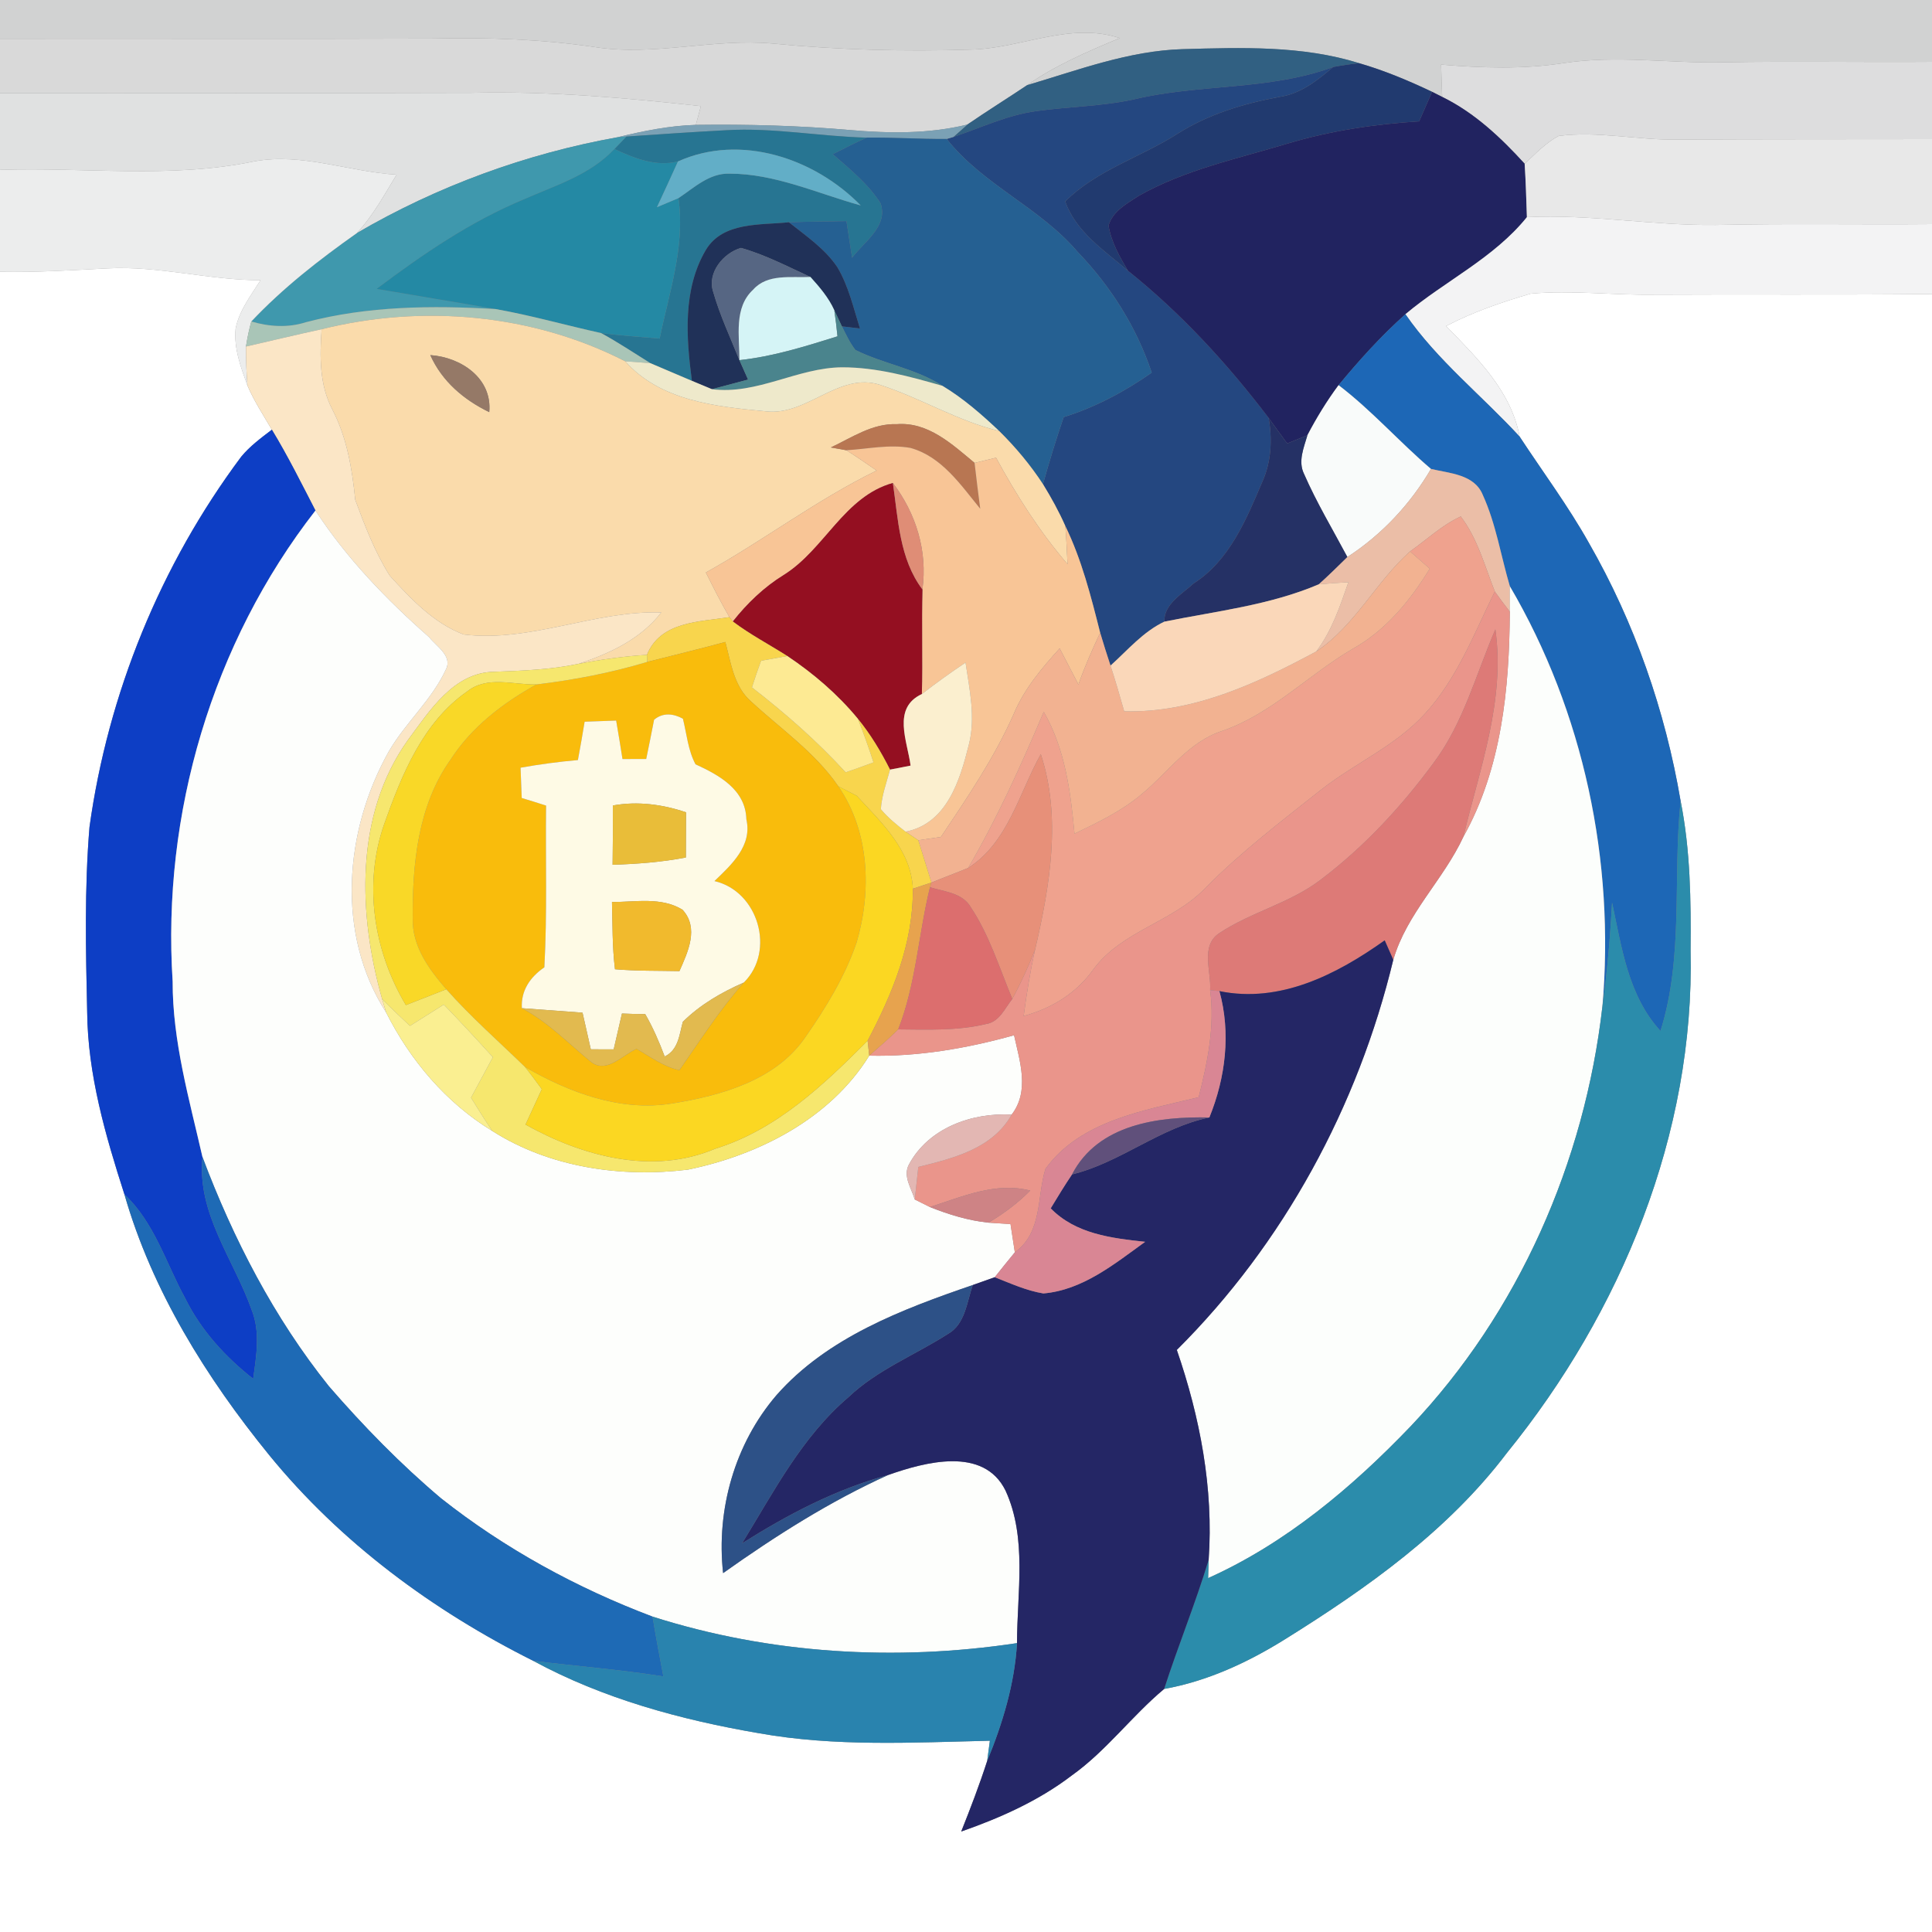 <?xml version="1.0" encoding="UTF-8" ?>
<!DOCTYPE svg PUBLIC "-//W3C//DTD SVG 1.1//EN" "http://www.w3.org/Graphics/SVG/1.1/DTD/svg11.dtd">
<svg width="250pt" height="250pt" viewBox="0 0 250 250" version="1.1" xmlns="http://www.w3.org/2000/svg">
<rect x="0" y="0" width="250" height="250" fill="#808080" stroke="none"/>
<g id="#d1d2d2ff">
<path fill="#d1d2d2" opacity="1.00" d=" M 0.00 0.00 L 250.00 0.00 L 250.00 8.00 C 241.00 8.07 232.00 7.90 223.00 8.06 C 216.12 8.22 209.22 7.11 202.37 8.16 C 197.10 8.98 191.77 8.80 186.48 8.36 C 186.51 9.75 186.56 11.14 186.62 12.54 C 186.29 12.37 185.64 12.04 185.31 11.88 C 182.26 10.43 179.13 9.12 175.89 8.18 C 168.50 5.87 160.65 6.15 153.01 6.36 C 146.06 6.57 139.50 9.07 132.91 11.02 C 136.60 8.43 140.76 6.66 144.90 4.93 C 138.35 2.77 132.03 6.34 125.48 6.42 C 117.00 6.68 108.49 6.46 100.04 5.64 C 92.33 4.92 84.67 7.31 76.97 6.09 C 70.03 5.06 63.01 4.83 56.00 4.99 C 37.33 5.06 18.67 4.99 0.00 5.02 L 0.00 0.00 Z" />
</g>
<g id="#d9d9d9ff">
<path fill="#d9d9d9" opacity="1.00" d=" M 125.48 6.42 C 132.03 6.34 138.35 2.77 144.90 4.93 C 140.76 6.66 136.60 8.43 132.91 11.02 C 130.34 12.74 127.72 14.37 125.17 16.12 C 120.22 17.33 115.08 17.27 110.04 16.83 C 103.39 16.25 96.71 16.07 90.04 16.16 C 90.21 15.56 90.54 14.34 90.70 13.73 C 80.84 12.65 70.93 11.77 61.00 12.01 C 40.67 12.08 20.33 12.02 0.00 12.04 L 0.00 5.02 C 18.67 4.99 37.33 5.06 56.00 4.99 C 63.01 4.83 70.03 5.06 76.97 6.09 C 84.67 7.31 92.33 4.92 100.04 5.64 C 108.49 6.46 117.00 6.68 125.48 6.42 Z" />
</g>
<g id="#316082ff">
<path fill="#316082" opacity="1.00" d=" M 132.91 11.02 C 139.50 9.07 146.06 6.57 153.01 6.36 C 160.65 6.15 168.50 5.87 175.89 8.18 C 174.76 8.29 173.63 8.46 172.51 8.67 C 164.18 11.74 155.20 10.82 146.68 12.87 C 142.50 13.78 138.21 13.79 134.00 14.39 C 130.29 14.91 126.89 16.55 123.37 17.72 C 123.82 17.32 124.72 16.52 125.17 16.12 C 127.72 14.37 130.34 12.74 132.91 11.02 Z" />
</g>
<g id="#dddddeff">
<path fill="#ddddde" opacity="1.00" d=" M 202.37 8.16 C 209.22 7.11 216.12 8.22 223.00 8.06 C 232.00 7.90 241.00 8.07 250.00 8.00 L 250.00 18.00 C 239.00 18.02 228.00 18.00 217.00 18.06 C 211.89 18.14 206.78 16.93 201.69 17.59 C 200.00 18.48 198.68 19.92 197.29 21.19 C 194.19 17.79 190.79 14.58 186.62 12.54 C 186.56 11.14 186.51 9.75 186.48 8.36 C 191.77 8.80 197.10 8.98 202.37 8.16 Z" />
</g>
<g id="#244780ff">
<path fill="#244780" opacity="1.00" d=" M 146.68 12.87 C 155.20 10.82 164.18 11.74 172.51 8.67 C 170.45 10.42 168.25 12.18 165.48 12.55 C 160.87 13.42 156.33 14.79 152.35 17.32 C 147.58 20.36 141.90 22.01 137.83 26.07 C 139.25 30.03 142.90 32.42 145.96 35.04 C 152.84 40.54 158.84 47.08 164.16 54.08 C 164.65 56.85 164.51 59.76 163.34 62.35 C 161.27 67.22 159.10 72.52 154.45 75.50 C 152.99 76.84 150.57 78.20 150.67 80.44 C 147.92 81.74 145.92 84.13 143.70 86.13 C 143.24 84.72 142.78 83.30 142.36 81.87 C 141.17 77.17 139.98 72.44 137.85 68.06 C 137.02 66.18 136.03 64.39 134.96 62.65 C 135.77 59.73 136.66 56.84 137.64 53.97 C 141.73 52.70 145.53 50.67 149.03 48.22 C 147.07 42.33 143.71 37.03 139.42 32.57 C 134.53 26.83 127.19 23.92 122.50 17.98 L 123.37 17.72 C 126.89 16.55 130.29 14.91 134.00 14.39 C 138.21 13.79 142.50 13.78 146.68 12.87 Z" />
</g>
<g id="#213a6fff">
<path fill="#213a6f" opacity="1.00" d=" M 172.51 8.67 C 173.63 8.46 174.76 8.29 175.89 8.18 C 179.13 9.12 182.26 10.43 185.31 11.88 C 184.76 13.16 184.20 14.43 183.64 15.70 C 177.88 16.06 172.14 16.92 166.60 18.58 C 160.10 20.54 153.31 21.97 147.35 25.34 C 145.83 26.33 143.98 27.33 143.44 29.19 C 143.79 31.31 144.87 33.21 145.96 35.04 C 142.90 32.42 139.25 30.03 137.83 26.07 C 141.90 22.01 147.58 20.36 152.35 17.32 C 156.33 14.79 160.87 13.42 165.48 12.55 C 168.25 12.18 170.45 10.42 172.51 8.67 Z" />
</g>
<g id="#e0e1e1ff">
<path fill="#e0e1e1" opacity="1.00" d=" M 0.00 12.04 C 20.33 12.02 40.67 12.08 61.00 12.01 C 70.93 11.77 80.84 12.65 90.70 13.73 C 90.54 14.34 90.21 15.56 90.04 16.16 C 86.61 16.26 83.23 16.95 79.91 17.76 C 68.08 19.88 56.55 24.10 46.18 30.16 C 48.27 27.92 49.74 25.20 51.32 22.60 C 45.17 22.23 39.10 19.74 32.90 20.88 C 22.08 23.14 10.96 21.61 0.00 21.98 L 0.00 12.04 Z" />
</g>
<g id="#212360ff">
<path fill="#212360" opacity="1.00" d=" M 185.31 11.88 C 185.64 12.04 186.29 12.37 186.62 12.54 C 190.79 14.58 194.19 17.79 197.29 21.19 C 197.44 23.49 197.50 25.80 197.58 28.10 C 193.30 33.41 187.00 36.34 181.86 40.66 C 178.72 43.46 175.89 46.60 173.21 49.84 C 171.69 51.89 170.36 54.07 169.18 56.32 C 168.30 56.68 167.43 57.04 166.56 57.39 C 165.75 56.29 164.95 55.18 164.16 54.08 C 158.84 47.08 152.84 40.54 145.96 35.04 C 144.87 33.21 143.79 31.31 143.44 29.19 C 143.98 27.33 145.83 26.33 147.35 25.34 C 153.31 21.97 160.10 20.54 166.60 18.58 C 172.14 16.92 177.88 16.06 183.64 15.70 C 184.20 14.43 184.76 13.16 185.31 11.88 Z" />
</g>
<g id="#7ba1b5ff">
<path fill="#7ba1b5" opacity="1.00" d=" M 79.91 17.76 C 83.23 16.95 86.61 16.26 90.04 16.16 C 96.71 16.07 103.39 16.25 110.04 16.83 C 115.08 17.27 120.22 17.33 125.17 16.12 C 124.72 16.52 123.82 17.32 123.37 17.72 L 122.50 17.98 C 119.04 18.01 115.60 17.76 112.15 17.81 C 106.08 17.66 100.06 16.49 93.98 16.85 C 89.67 17.08 85.36 17.37 81.05 17.67 L 79.91 17.76 Z" />
</g>
<g id="#277592ff">
<path fill="#277592" opacity="1.00" d=" M 81.05 17.67 C 85.36 17.37 89.67 17.08 93.98 16.85 C 100.06 16.49 106.08 17.66 112.15 17.81 C 110.66 18.48 109.21 19.22 107.76 19.95 C 109.98 21.90 112.35 23.79 113.95 26.32 C 114.95 29.29 111.82 31.28 110.26 33.35 C 110.01 31.77 109.77 30.19 109.53 28.61 C 107.04 28.66 104.56 28.68 102.08 28.76 C 98.41 29.15 93.56 28.67 91.35 32.32 C 88.33 37.41 88.79 43.64 89.53 49.28 C 87.73 48.52 85.94 47.76 84.15 46.99 C 82.04 45.68 79.97 44.29 77.78 43.10 C 80.30 43.41 82.83 43.60 85.36 43.81 C 86.59 37.82 88.69 31.84 87.79 25.64 C 89.81 24.30 91.77 22.40 94.37 22.47 C 100.28 22.46 105.76 25.03 111.37 26.58 C 105.41 20.47 95.81 17.25 87.73 20.89 C 84.86 21.62 82.06 20.47 79.50 19.28 C 79.89 18.88 80.66 18.07 81.05 17.67 Z" />
</g>
<g id="#e8e8e8ff">
<path fill="#e8e8e8" opacity="1.00" d=" M 201.69 17.59 C 206.78 16.93 211.89 18.14 217.00 18.06 C 228.00 18.00 239.00 18.02 250.00 18.00 L 250.00 29.00 C 240.67 29.08 231.33 28.90 222.00 29.11 C 213.84 29.20 205.74 27.69 197.58 28.10 C 197.50 25.80 197.44 23.49 197.29 21.19 C 198.68 19.92 200.00 18.48 201.69 17.59 Z" />
</g>
<g id="#3f98adff">
<path fill="#3f98ad" opacity="1.00" d=" M 46.18 30.16 C 56.55 24.10 68.08 19.88 79.91 17.76 L 81.05 17.67 C 80.66 18.07 79.89 18.88 79.50 19.28 C 76.36 22.66 71.81 24.01 67.71 25.83 C 60.84 28.69 54.66 32.93 48.74 37.38 C 53.86 38.26 58.99 39.09 64.11 39.99 C 55.92 39.51 47.58 39.59 39.60 41.69 C 37.27 42.44 34.84 42.28 32.52 41.60 C 36.60 37.27 41.32 33.59 46.18 30.16 Z" />
</g>
<g id="#256092ff">
<path fill="#256092" opacity="1.00" d=" M 112.15 17.81 C 115.60 17.76 119.04 18.01 122.50 17.98 C 127.19 23.92 134.53 26.83 139.42 32.57 C 143.71 37.03 147.07 42.33 149.03 48.22 C 145.53 50.67 141.73 52.70 137.64 53.97 C 136.66 56.84 135.77 59.73 134.96 62.65 C 133.33 60.16 131.42 57.87 129.30 55.78 C 127.03 53.63 124.65 51.55 121.96 49.93 C 118.51 47.69 114.33 47.10 110.69 45.29 C 109.96 44.36 109.47 43.27 108.94 42.23 C 109.53 42.30 110.70 42.44 111.28 42.51 C 110.43 39.83 109.81 37.02 108.35 34.57 C 106.74 32.17 104.30 30.53 102.08 28.76 C 104.56 28.68 107.04 28.66 109.53 28.61 C 109.77 30.19 110.01 31.77 110.26 33.35 C 111.82 31.28 114.95 29.29 113.95 26.32 C 112.35 23.79 109.98 21.90 107.76 19.95 C 109.21 19.22 110.66 18.48 112.15 17.81 Z" />
</g>
<g id="#2489a4ff">
<path fill="#2489a4" opacity="1.00" d=" M 67.71 25.83 C 71.81 24.01 76.36 22.66 79.50 19.28 C 82.06 20.47 84.86 21.62 87.73 20.89 C 86.84 22.87 85.93 24.84 85.01 26.81 C 85.94 26.42 86.86 26.03 87.79 25.64 C 88.69 31.84 86.59 37.82 85.36 43.81 C 82.83 43.60 80.30 43.41 77.78 43.10 C 73.21 42.09 68.71 40.80 64.11 39.99 C 58.99 39.09 53.86 38.26 48.74 37.38 C 54.66 32.93 60.84 28.69 67.71 25.83 Z" />
</g>
<g id="#62aec7ff">
<path fill="#62aec7" opacity="1.00" d=" M 87.73 20.89 C 95.81 17.25 105.41 20.47 111.37 26.58 C 105.76 25.03 100.28 22.46 94.37 22.47 C 91.77 22.40 89.81 24.30 87.79 25.64 C 86.86 26.03 85.94 26.42 85.01 26.81 C 85.93 24.84 86.84 22.87 87.73 20.89 Z" />
</g>
<g id="#ecededff">
<path fill="#eceded" opacity="1.00" d=" M 32.90 20.88 C 39.10 19.74 45.17 22.23 51.32 22.60 C 49.74 25.20 48.27 27.92 46.18 30.16 C 41.32 33.59 36.60 37.27 32.52 41.60 C 32.22 42.66 32.00 43.75 31.83 44.84 C 31.83 46.52 31.88 48.21 32.02 49.89 C 31.17 47.54 30.24 45.08 30.49 42.53 C 30.95 40.18 32.47 38.24 33.71 36.26 C 27.06 36.26 20.55 34.37 13.88 34.73 C 9.26 34.97 4.63 35.26 0.00 35.17 L 0.00 21.98 C 10.96 21.61 22.08 23.14 32.90 20.88 Z" />
</g>
<g id="#f3f3f4ff">
<path fill="#f3f3f4" opacity="1.00" d=" M 197.58 28.10 C 205.74 27.69 213.84 29.20 222.00 29.11 C 231.33 28.90 240.67 29.08 250.00 29.00 L 250.00 38.04 C 238.00 38.18 226.00 38.06 214.00 38.13 C 208.69 38.21 203.37 37.52 198.08 38.00 C 194.33 39.09 190.59 40.38 187.12 42.19 C 191.14 46.32 195.53 50.58 196.64 56.50 C 191.75 51.18 185.99 46.64 181.86 40.66 C 187.00 36.34 193.30 33.41 197.58 28.10 Z" />
</g>
<g id="#203158ff">
<path fill="#203158" opacity="1.00" d=" M 91.35 32.32 C 93.56 28.67 98.41 29.15 102.08 28.76 C 104.30 30.53 106.74 32.17 108.35 34.57 C 109.81 37.02 110.43 39.83 111.28 42.51 C 110.70 42.44 109.53 42.30 108.94 42.23 C 108.70 41.71 108.20 40.67 107.96 40.15 C 107.23 38.52 106.05 37.15 104.87 35.84 C 101.92 34.49 99.01 32.96 95.88 32.08 C 93.61 32.73 91.50 35.28 92.27 37.71 C 93.14 40.77 94.50 43.66 95.68 46.60 C 96.05 47.44 96.43 48.28 96.80 49.12 C 95.24 49.53 93.68 49.94 92.12 50.36 C 91.47 50.09 90.17 49.55 89.53 49.28 C 88.79 43.64 88.33 37.41 91.35 32.32 Z" />
</g>
<g id="#566683ff">
<path fill="#566683" opacity="1.00" d=" M 92.27 37.71 C 91.50 35.28 93.61 32.73 95.88 32.08 C 99.01 32.96 101.92 34.49 104.87 35.84 C 102.38 35.97 99.32 35.38 97.46 37.48 C 94.92 39.82 95.70 43.54 95.68 46.60 C 94.50 43.66 93.14 40.77 92.27 37.71 Z" />
</g>
<g id="#ffffffff">
<path fill="#ffffff" opacity="1.00" d=" M 13.88 34.73 C 20.55 34.37 27.06 36.26 33.71 36.26 C 32.47 38.24 30.95 40.18 30.49 42.53 C 30.24 45.08 31.17 47.54 32.02 49.89 C 32.88 51.89 34.08 53.73 35.18 55.60 C 33.78 56.67 32.34 57.73 31.21 59.10 C 20.77 73.09 13.98 89.73 11.58 107.02 C 10.92 114.98 11.10 122.99 11.28 130.97 C 11.36 139.06 13.64 146.91 16.10 154.55 C 19.68 167.02 26.69 178.27 34.82 188.27 C 44.04 199.58 56.00 208.41 69.00 214.91 C 78.03 219.81 88.09 222.54 98.16 224.27 C 108.05 226.05 118.11 225.48 128.09 225.25 C 128.00 225.90 127.83 227.22 127.74 227.87 C 126.74 230.96 125.58 233.99 124.38 237.00 C 129.44 235.23 134.40 233.02 138.68 229.75 C 143.16 226.56 146.44 222.06 150.64 218.55 C 156.25 217.54 161.47 215.12 166.28 212.12 C 176.91 205.50 187.36 198.09 194.99 188.01 C 209.77 169.79 219.31 146.67 218.76 122.99 C 218.82 116.52 218.74 110.01 217.47 103.64 C 215.48 91.94 211.51 80.55 205.60 70.25 C 202.92 65.47 199.64 61.07 196.64 56.50 C 195.53 50.58 191.14 46.32 187.12 42.19 C 190.59 40.38 194.33 39.09 198.08 38.00 C 203.37 37.52 208.69 38.21 214.00 38.13 C 226.00 38.06 238.00 38.18 250.00 38.04 L 250.00 250.00 L 0.00 250.00 L 0.00 35.17 C 4.63 35.26 9.26 34.97 13.88 34.73 Z" />
</g>
<g id="#d5f4f6ff">
<path fill="#d5f4f6" opacity="1.00" d=" M 97.46 37.48 C 99.32 35.38 102.38 35.97 104.87 35.84 C 106.05 37.15 107.23 38.52 107.96 40.15 C 108.12 41.27 108.26 42.39 108.37 43.52 C 104.21 44.82 100.03 46.14 95.68 46.60 C 95.70 43.54 94.92 39.82 97.46 37.48 Z" />
</g>
<g id="#a9c5b7ff">
<path fill="#a9c5b7" opacity="1.00" d=" M 39.60 41.69 C 47.58 39.59 55.92 39.51 64.11 39.99 C 68.71 40.80 73.21 42.09 77.78 43.10 C 79.97 44.29 82.04 45.68 84.15 46.99 C 83.34 46.93 81.71 46.81 80.90 46.75 C 68.91 40.60 54.64 39.35 41.62 42.60 C 38.35 43.31 35.10 44.09 31.83 44.84 C 32.00 43.75 32.22 42.66 32.52 41.60 C 34.84 42.28 37.27 42.44 39.60 41.69 Z" />
</g>
<g id="#4a848dff">
<path fill="#4a848d" opacity="1.00" d=" M 107.96 40.15 C 108.20 40.67 108.70 41.71 108.94 42.23 C 109.47 43.27 109.96 44.36 110.69 45.29 C 114.33 47.10 118.51 47.69 121.96 49.93 C 117.74 48.72 113.42 47.53 108.99 47.53 C 103.22 47.56 97.96 51.12 92.12 50.36 C 93.68 49.94 95.24 49.53 96.80 49.12 C 96.43 48.28 96.05 47.44 95.68 46.60 C 100.03 46.14 104.21 44.82 108.37 43.52 C 108.26 42.39 108.12 41.27 107.96 40.15 Z" />
</g>
<g id="#1d67b6ff">
<path fill="#1d67b6" opacity="1.00" d=" M 173.21 49.84 C 175.89 46.60 178.72 43.46 181.86 40.66 C 185.99 46.64 191.75 51.18 196.64 56.50 C 199.64 61.07 202.92 65.47 205.60 70.25 C 211.51 80.55 215.48 91.94 217.47 103.64 C 216.44 113.56 217.90 123.75 214.87 133.41 C 210.68 128.85 209.85 122.60 208.60 116.80 C 208.36 121.30 207.97 125.79 207.35 130.25 C 208.99 111.46 204.93 92.15 195.37 75.85 C 194.21 71.92 193.58 67.79 191.87 64.04 C 190.78 61.36 187.58 61.26 185.17 60.68 C 181.07 57.19 177.51 53.11 173.21 49.84 Z" />
</g>
<g id="#fadbabff">
<path fill="#fadbab" opacity="1.00" d=" M 41.62 42.60 C 54.64 39.35 68.91 40.60 80.90 46.75 C 85.46 51.88 92.61 52.61 99.03 53.22 C 104.39 53.92 108.53 48.05 113.91 49.81 C 119.15 51.52 123.91 54.47 129.30 55.78 C 131.42 57.87 133.33 60.16 134.96 62.65 C 136.03 64.39 137.02 66.18 137.85 68.06 C 137.99 69.70 138.06 71.35 138.14 73.00 C 134.52 68.79 131.53 64.10 128.89 59.23 C 127.96 59.46 127.04 59.68 126.11 59.90 C 123.22 57.50 120.10 54.56 116.03 54.89 C 112.88 54.77 110.24 56.62 107.51 57.90 C 108.01 57.99 109.02 58.17 109.52 58.26 C 110.85 59.10 112.15 60.00 113.44 60.89 C 105.70 64.66 98.84 69.91 91.34 74.08 C 92.31 76.03 93.29 77.97 94.39 79.86 C 90.49 80.48 85.48 80.39 83.71 84.74 C 80.73 84.92 77.78 85.34 74.85 85.90 C 78.89 84.57 82.91 82.70 85.57 79.25 C 76.91 78.98 68.66 83.16 59.99 82.10 C 56.14 80.64 53.17 77.50 50.45 74.51 C 48.52 71.47 47.22 68.05 45.97 64.68 C 45.57 60.66 44.89 56.62 43.01 52.99 C 41.32 49.78 41.37 46.11 41.62 42.60 M 55.68 45.95 C 57.19 49.34 60.02 51.74 63.31 53.33 C 63.72 48.92 59.63 46.22 55.68 45.95 Z" />
</g>
<g id="#fbe6c6ff">
<path fill="#fbe6c6" opacity="1.00" d=" M 31.83 44.84 C 35.10 44.09 38.35 43.31 41.62 42.60 C 41.37 46.11 41.32 49.78 43.01 52.99 C 44.89 56.62 45.57 60.66 45.97 64.68 C 47.22 68.05 48.52 71.47 50.45 74.51 C 53.17 77.50 56.14 80.64 59.99 82.10 C 68.66 83.16 76.91 78.98 85.57 79.25 C 82.91 82.70 78.89 84.57 74.85 85.90 C 71.27 86.66 67.61 86.79 63.97 86.93 C 58.70 86.98 55.57 92.01 52.77 95.78 C 45.87 105.46 46.34 118.32 49.45 129.28 C 49.58 129.71 49.84 130.59 49.97 131.02 C 43.44 120.87 44.56 107.49 50.29 97.27 C 52.45 93.53 55.84 90.62 57.68 86.67 C 58.62 84.91 56.48 83.65 55.54 82.46 C 50.02 77.60 44.85 72.25 40.82 66.06 C 39.00 62.54 37.24 58.99 35.18 55.60 C 34.08 53.73 32.88 51.89 32.02 49.89 C 31.88 48.21 31.83 46.52 31.83 44.84 Z" />
</g>
<g id="#957967ff">
<path fill="#957967" opacity="1.00" d=" M 55.68 45.95 C 59.63 46.22 63.72 48.92 63.31 53.33 C 60.02 51.74 57.19 49.34 55.68 45.95 Z" />
</g>
<g id="#eee9cbff">
<path fill="#eee9cb" opacity="1.00" d=" M 80.90 46.75 C 81.71 46.81 83.34 46.93 84.15 46.99 C 85.94 47.76 87.73 48.52 89.53 49.28 C 90.17 49.55 91.47 50.09 92.12 50.36 C 97.96 51.12 103.22 47.56 108.99 47.53 C 113.42 47.53 117.74 48.72 121.96 49.93 C 124.65 51.55 127.03 53.63 129.30 55.78 C 123.91 54.47 119.15 51.52 113.91 49.81 C 108.53 48.05 104.39 53.92 99.03 53.22 C 92.61 52.61 85.46 51.88 80.90 46.75 Z" />
</g>
<g id="#f9fbfaff">
<path fill="#f9fbfa" opacity="1.00" d=" M 169.18 56.32 C 170.36 54.07 171.69 51.89 173.21 49.84 C 177.51 53.11 181.07 57.19 185.17 60.68 C 182.48 65.26 178.81 69.18 174.35 72.08 C 172.45 68.51 170.36 65.03 168.74 61.32 C 167.94 59.69 168.72 57.92 169.18 56.32 Z" />
</g>
<g id="#253165ff">
<path fill="#253165" opacity="1.00" d=" M 164.16 54.08 C 164.95 55.18 165.75 56.29 166.56 57.39 C 167.43 57.04 168.30 56.68 169.18 56.32 C 168.72 57.92 167.94 59.69 168.74 61.32 C 170.36 65.03 172.45 68.51 174.35 72.08 C 173.13 73.27 171.92 74.48 170.65 75.61 C 164.29 78.32 157.39 79.08 150.67 80.44 C 150.57 78.20 152.99 76.84 154.45 75.50 C 159.10 72.52 161.27 67.22 163.34 62.35 C 164.51 59.76 164.65 56.85 164.16 54.08 Z" />
</g>
<g id="#b87652ff">
<path fill="#b87652" opacity="1.00" d=" M 107.51 57.90 C 110.24 56.62 112.88 54.77 116.03 54.89 C 120.10 54.56 123.22 57.50 126.11 59.90 C 126.34 61.88 126.58 63.86 126.84 65.83 C 124.32 62.75 121.86 59.08 117.81 57.96 C 115.06 57.47 112.27 58.10 109.52 58.26 C 109.02 58.17 108.01 57.99 107.51 57.90 Z" />
</g>
<g id="#0d3ec5ff">
<path fill="#0d3ec5" opacity="1.00" d=" M 31.21 59.10 C 32.34 57.73 33.78 56.67 35.18 55.60 C 37.24 58.99 39.00 62.54 40.82 66.06 C 27.46 83.21 20.94 105.34 22.34 126.99 C 22.32 134.74 24.49 142.23 26.20 149.72 C 25.47 157.05 30.25 162.95 32.56 169.49 C 33.71 172.35 33.17 175.46 32.76 178.42 C 29.17 175.59 26.03 172.17 23.99 168.05 C 21.48 163.48 20.01 158.23 16.10 154.55 C 13.64 146.91 11.36 139.06 11.28 130.97 C 11.10 122.99 10.92 114.98 11.58 107.02 C 13.98 89.73 20.77 73.09 31.21 59.10 Z" />
</g>
<g id="#f8c596ff">
<path fill="#f8c596" opacity="1.00" d=" M 109.52 58.26 C 112.27 58.10 115.06 57.47 117.81 57.96 C 121.86 59.08 124.32 62.75 126.84 65.83 C 126.58 63.86 126.34 61.88 126.11 59.90 C 127.04 59.68 127.96 59.46 128.89 59.23 C 131.53 64.10 134.52 68.79 138.14 73.00 C 138.06 71.35 137.99 69.70 137.85 68.06 C 139.98 72.44 141.17 77.17 142.36 81.87 C 141.34 84.08 140.34 86.29 139.55 88.58 C 138.74 87.02 137.93 85.46 137.12 83.90 C 134.82 86.45 132.57 89.10 131.22 92.29 C 128.71 97.99 125.21 103.15 121.75 108.30 C 120.78 108.44 119.80 108.58 118.83 108.73 C 118.42 108.45 117.60 107.90 117.18 107.62 C 122.53 106.57 124.21 100.99 125.36 96.39 C 126.27 92.87 125.46 89.25 124.94 85.74 C 123.01 87.03 121.12 88.39 119.29 89.81 C 119.39 85.30 119.25 80.79 119.36 76.27 C 120.04 71.31 118.54 66.45 115.54 62.50 C 109.22 64.26 106.71 71.11 101.42 74.40 C 98.86 75.98 96.69 78.07 94.83 80.42 L 94.39 79.86 C 93.29 77.97 92.31 76.03 91.34 74.08 C 98.84 69.91 105.70 64.66 113.44 60.89 C 112.15 60.00 110.85 59.10 109.52 58.26 Z" />
</g>
<g id="#ebbea7ff">
<path fill="#ebbea7" opacity="1.00" d=" M 185.17 60.68 C 187.58 61.26 190.78 61.36 191.87 64.04 C 193.58 67.79 194.21 71.92 195.37 75.85 C 195.37 76.68 195.37 78.33 195.37 79.15 C 194.70 78.29 194.05 77.43 193.43 76.54 C 192.12 73.24 191.21 69.70 189.02 66.83 C 186.60 67.94 184.63 69.83 182.46 71.35 C 178.03 75.31 175.34 80.97 170.32 84.30 C 172.34 81.64 173.40 78.45 174.48 75.34 C 173.20 75.41 171.92 75.50 170.65 75.61 C 171.92 74.48 173.13 73.27 174.35 72.08 C 178.81 69.18 182.48 65.26 185.17 60.68 Z" />
</g>
<g id="#940f21ff">
<path fill="#940f21" opacity="1.00" d=" M 101.42 74.40 C 106.71 71.11 109.22 64.26 115.54 62.50 C 116.23 67.20 116.38 72.31 119.36 76.27 C 119.25 80.79 119.39 85.30 119.29 89.81 C 115.40 91.62 117.42 95.89 117.83 99.07 C 116.94 99.24 116.06 99.41 115.17 99.59 C 114.00 97.27 112.66 95.03 111.01 93.01 C 108.41 89.85 105.27 87.16 101.88 84.89 C 99.54 83.40 97.05 82.10 94.83 80.42 C 96.69 78.07 98.86 75.98 101.42 74.40 Z" />
</g>
<g id="#df8d76ff">
<path fill="#df8d76" opacity="1.00" d=" M 115.54 62.50 C 118.54 66.45 120.04 71.31 119.36 76.27 C 116.38 72.31 116.23 67.20 115.54 62.50 Z" />
</g>
<g id="#fdfefcff">
<path fill="#fdfefc" opacity="1.00" d=" M 22.34 126.99 C 20.94 105.34 27.46 83.21 40.82 66.06 C 44.85 72.25 50.02 77.60 55.54 82.46 C 56.48 83.65 58.62 84.91 57.68 86.67 C 55.84 90.62 52.45 93.53 50.29 97.27 C 44.56 107.49 43.44 120.87 49.97 131.02 C 53.10 137.23 57.74 142.71 63.71 146.35 C 71.13 151.08 80.40 152.41 89.02 151.35 C 98.19 149.46 107.43 144.76 112.48 136.60 C 118.83 136.75 125.12 135.66 131.22 133.96 C 131.96 137.34 133.26 141.16 130.91 144.23 C 125.77 143.95 120.16 145.94 117.62 150.68 C 116.80 152.20 117.94 153.76 118.37 155.21 C 118.86 155.45 119.84 155.95 120.33 156.19 C 122.76 157.16 125.30 157.94 127.91 158.21 C 128.62 158.26 130.05 158.35 130.76 158.40 C 130.94 159.62 131.13 160.83 131.32 162.05 C 130.44 163.11 129.58 164.19 128.72 165.27 C 127.77 165.61 126.82 165.95 125.88 166.28 C 116.71 169.43 107.05 173.07 100.48 180.53 C 95.08 186.82 92.66 195.35 93.57 203.56 C 100.33 198.76 107.34 194.30 114.91 190.87 C 119.71 189.18 127.27 187.13 130.11 192.87 C 132.93 199.00 131.61 206.08 131.60 212.62 C 115.89 214.99 99.61 214.03 84.44 209.19 C 74.64 205.49 65.30 200.39 57.07 193.88 C 51.84 189.47 47.04 184.55 42.56 179.38 C 35.46 170.52 30.19 160.32 26.20 149.72 C 24.49 142.23 22.32 134.74 22.34 126.99 Z" />
</g>
<g id="#efa28eff">
<path fill="#efa28e" opacity="1.00" d=" M 182.46 71.35 C 184.63 69.83 186.60 67.94 189.02 66.83 C 191.21 69.70 192.12 73.24 193.43 76.54 C 190.75 81.98 188.55 87.83 184.38 92.36 C 180.64 96.47 175.43 98.72 171.09 102.08 C 165.91 106.19 160.62 110.20 155.96 114.92 C 151.76 119.32 145.16 120.43 141.48 125.44 C 139.29 128.52 136.08 130.49 132.46 131.47 C 132.85 128.57 133.30 125.69 133.95 122.84 C 135.85 114.62 137.37 105.79 134.68 97.59 C 131.86 102.64 130.45 109.02 125.28 112.31 C 129.06 105.84 132.14 99.00 135.06 92.11 C 137.83 96.92 138.54 102.45 139.04 107.88 C 142.08 106.41 145.18 104.94 147.77 102.73 C 151.17 99.93 153.80 95.99 158.16 94.58 C 164.56 92.37 169.28 87.33 175.02 83.97 C 179.33 81.57 182.47 77.73 185.01 73.59 C 184.37 73.03 183.10 71.91 182.46 71.35 Z" />
</g>
<g id="#f2b291ff">
<path fill="#f2b291" opacity="1.00" d=" M 170.32 84.30 C 175.34 80.97 178.03 75.31 182.46 71.35 C 183.10 71.91 184.37 73.03 185.01 73.59 C 182.47 77.73 179.33 81.57 175.02 83.97 C 169.28 87.33 164.56 92.37 158.16 94.58 C 153.80 95.99 151.17 99.93 147.77 102.73 C 145.18 104.94 142.08 106.41 139.04 107.88 C 138.54 102.45 137.83 96.92 135.06 92.11 C 132.14 99.00 129.06 105.84 125.28 112.31 C 123.70 112.97 122.10 113.55 120.53 114.20 C 119.96 112.38 119.41 110.55 118.83 108.73 C 119.80 108.58 120.78 108.44 121.75 108.30 C 125.21 103.15 128.71 97.99 131.22 92.29 C 132.57 89.10 134.82 86.45 137.12 83.90 C 137.93 85.46 138.74 87.02 139.55 88.58 C 140.34 86.29 141.34 84.08 142.36 81.87 C 142.78 83.30 143.24 84.72 143.70 86.13 C 144.34 88.09 144.91 90.06 145.47 92.04 C 154.38 92.29 162.66 88.42 170.32 84.30 Z" />
</g>
<g id="#fad7b9ff">
<path fill="#fad7b9" opacity="1.00" d=" M 170.65 75.61 C 171.92 75.50 173.20 75.41 174.48 75.34 C 173.40 78.45 172.34 81.64 170.32 84.30 C 162.66 88.42 154.38 92.29 145.47 92.04 C 144.91 90.06 144.34 88.09 143.70 86.13 C 145.92 84.13 147.92 81.74 150.67 80.44 C 157.39 79.08 164.29 78.32 170.65 75.61 Z" />
</g>
<g id="#fcfefcff">
<path fill="#fcfefc" opacity="1.00" d=" M 195.37 75.85 C 204.93 92.15 208.99 111.46 207.35 130.25 C 205.05 150.37 196.51 169.83 182.53 184.57 C 174.96 192.47 166.39 199.69 156.33 204.21 C 156.35 203.62 156.39 202.43 156.40 201.84 C 157.05 192.61 155.28 183.38 152.28 174.68 C 166.12 160.91 175.73 143.15 180.29 124.20 C 182.02 118.21 186.78 113.85 189.36 108.28 C 194.31 99.44 195.31 89.10 195.37 79.15 C 195.37 78.33 195.37 76.68 195.37 75.85 Z" />
</g>
<g id="#ea958bff">
<path fill="#ea958b" opacity="1.00" d=" M 193.43 76.54 C 194.05 77.43 194.70 78.29 195.37 79.15 C 195.31 89.10 194.31 99.44 189.36 108.28 C 191.46 99.48 194.80 90.65 193.50 81.44 C 191.01 87.21 189.39 93.47 185.60 98.59 C 181.41 104.31 176.52 109.59 170.85 113.87 C 166.87 116.90 161.85 118.02 157.73 120.78 C 155.31 122.43 156.76 125.72 156.59 128.12 C 157.22 132.80 156.25 137.46 155.11 141.98 C 148.07 143.70 139.84 144.96 135.28 151.25 C 134.15 154.95 134.91 159.44 131.32 162.05 C 131.13 160.83 130.94 159.62 130.76 158.40 C 130.05 158.35 128.62 158.26 127.91 158.21 C 129.87 157.05 131.71 155.68 133.31 154.06 C 128.86 152.91 124.50 154.85 120.33 156.19 C 119.84 155.95 118.86 155.45 118.37 155.21 C 118.53 153.80 118.67 152.40 118.83 151.00 C 123.37 149.88 128.43 148.64 130.91 144.23 C 133.26 141.16 131.96 137.34 131.22 133.96 C 125.12 135.66 118.83 136.75 112.48 136.60 C 113.75 135.49 115.03 134.39 116.23 133.20 C 120.02 133.23 123.87 133.40 127.59 132.51 C 129.32 132.24 130.02 130.48 130.99 129.26 C 132.11 127.19 133.09 125.04 133.95 122.84 C 133.30 125.69 132.85 128.57 132.46 131.47 C 136.08 130.49 139.29 128.52 141.48 125.44 C 145.16 120.43 151.76 119.32 155.96 114.92 C 160.62 110.20 165.91 106.19 171.09 102.08 C 175.43 98.72 180.64 96.47 184.38 92.36 C 188.55 87.83 190.75 81.98 193.43 76.54 Z" />
</g>
<g id="#f8d54dff">
<path fill="#f8d54d" opacity="1.00" d=" M 83.71 84.74 C 85.48 80.39 90.49 80.48 94.39 79.86 L 94.83 80.42 C 97.05 82.10 99.54 83.40 101.88 84.89 C 100.75 85.10 99.61 85.30 98.48 85.50 C 98.06 86.64 97.67 87.79 97.30 88.95 C 101.62 92.29 105.74 95.91 109.43 99.94 C 110.64 99.53 111.84 99.10 113.03 98.65 C 112.42 96.75 111.74 94.87 111.01 93.01 C 112.66 95.03 114.00 97.27 115.17 99.59 C 114.71 101.28 114.09 102.96 113.98 104.71 C 114.91 105.82 116.04 106.74 117.18 107.62 C 117.60 107.90 118.42 108.45 118.83 108.73 C 119.41 110.55 119.96 112.38 120.53 114.20 C 119.92 114.40 118.72 114.80 118.12 115.00 C 117.92 109.99 114.03 106.41 110.86 102.97 C 110.07 102.56 109.27 102.15 108.48 101.75 C 105.47 97.36 101.04 94.33 97.19 90.77 C 94.96 88.83 94.58 85.76 93.86 83.07 C 90.50 83.98 87.13 84.80 83.76 85.65 L 83.71 84.74 Z" />
</g>
<g id="#dd7a77ff">
<path fill="#dd7a77" opacity="1.00" d=" M 185.60 98.59 C 189.39 93.47 191.01 87.21 193.50 81.44 C 194.80 90.65 191.46 99.48 189.36 108.28 C 186.78 113.85 182.02 118.21 180.29 124.20 C 180.01 123.57 179.45 122.31 179.18 121.68 C 172.98 126.09 165.64 129.86 157.79 128.25 L 156.59 128.12 C 156.76 125.72 155.31 122.43 157.73 120.78 C 161.85 118.02 166.87 116.90 170.85 113.87 C 176.52 109.59 181.41 104.31 185.60 98.59 Z" />
</g>
<g id="#f9bc0cff">
<path fill="#f9bc0c" opacity="1.00" d=" M 83.76 85.65 C 87.13 84.80 90.50 83.98 93.86 83.07 C 94.58 85.76 94.96 88.83 97.19 90.77 C 101.04 94.33 105.47 97.36 108.48 101.75 C 112.52 107.62 112.80 115.31 110.84 121.97 C 109.33 126.38 106.87 130.40 104.22 134.20 C 100.38 139.81 93.33 141.76 86.97 142.79 C 80.26 143.87 73.68 141.38 67.95 138.08 C 64.53 134.75 60.92 131.59 57.75 128.01 C 55.53 125.45 53.34 122.47 53.41 118.91 C 53.35 111.83 54.07 104.24 58.30 98.30 C 61.01 94.08 65.08 90.97 69.42 88.57 C 74.27 87.98 79.08 87.07 83.76 85.65 M 75.65 93.39 C 75.38 95.05 75.09 96.70 74.78 98.35 C 72.29 98.57 69.82 98.90 67.36 99.34 C 67.41 100.64 67.46 101.95 67.51 103.26 C 68.56 103.58 69.61 103.90 70.66 104.24 C 70.58 111.22 70.82 118.20 70.44 125.17 C 68.62 126.41 67.39 128.17 67.53 130.46 C 70.95 132.26 73.61 135.09 76.58 137.49 C 78.59 138.88 80.58 136.50 82.37 135.72 C 84.15 136.74 85.87 138.03 87.91 138.48 C 90.60 134.64 93.12 130.66 96.25 127.14 C 100.38 123.06 98.13 115.32 92.45 114.01 C 94.65 111.90 97.37 109.43 96.58 106.02 C 96.48 102.17 93.05 100.30 90.00 98.90 C 89.03 97.09 88.86 94.96 88.37 93.00 C 87.13 92.32 85.78 92.18 84.64 93.13 C 84.31 94.83 83.97 96.52 83.62 98.21 C 82.60 98.21 81.58 98.21 80.55 98.22 C 80.29 96.56 80.02 94.89 79.73 93.24 C 78.37 93.29 77.01 93.34 75.65 93.39 Z" />
</g>
<g id="#f6e76eff">
<path fill="#f6e76e" opacity="1.00" d=" M 74.85 85.90 C 77.78 85.34 80.73 84.92 83.71 84.74 L 83.76 85.65 C 79.08 87.07 74.27 87.98 69.42 88.57 C 66.44 88.63 63.05 87.41 60.47 89.46 C 54.72 93.44 51.98 100.27 49.72 106.62 C 46.99 114.40 48.34 123.06 52.52 130.06 C 54.26 129.37 56.00 128.69 57.75 128.01 C 60.92 131.59 64.53 134.75 67.95 138.08 C 68.70 139.01 69.41 139.98 70.11 140.94 C 69.41 142.47 68.70 143.99 68.00 145.52 C 75.36 149.63 84.42 152.09 92.54 148.65 C 100.47 146.20 106.55 140.41 112.27 134.67 C 112.32 135.15 112.43 136.12 112.48 136.60 C 107.43 144.76 98.19 149.46 89.02 151.35 C 80.40 152.41 71.13 151.08 63.71 146.35 C 62.74 144.94 61.85 143.48 60.95 142.04 C 61.89 140.29 62.83 138.54 63.78 136.80 C 61.70 134.50 59.58 132.22 57.43 129.99 C 55.97 130.91 54.51 131.83 53.05 132.75 C 51.83 131.60 50.61 130.47 49.45 129.28 C 46.34 118.32 45.87 105.46 52.77 95.78 C 55.57 92.01 58.70 86.98 63.97 86.93 C 67.61 86.79 71.27 86.66 74.85 85.90 Z" />
</g>
<g id="#fdea93ff">
<path fill="#fdea93" opacity="1.00" d=" M 98.48 85.50 C 99.61 85.30 100.75 85.10 101.88 84.89 C 105.27 87.16 108.41 89.85 111.01 93.01 C 111.74 94.87 112.42 96.75 113.03 98.65 C 111.84 99.10 110.64 99.53 109.43 99.94 C 105.74 95.91 101.62 92.29 97.30 88.95 C 97.67 87.79 98.06 86.64 98.48 85.50 Z" />
</g>
<g id="#fbefcfff">
<path fill="#fbefcf" opacity="1.00" d=" M 119.29 89.81 C 121.12 88.39 123.01 87.03 124.94 85.74 C 125.46 89.25 126.27 92.87 125.36 96.39 C 124.21 100.99 122.53 106.57 117.18 107.62 C 116.04 106.74 114.91 105.82 113.98 104.71 C 114.09 102.96 114.71 101.28 115.17 99.59 C 116.06 99.41 116.94 99.24 117.83 99.07 C 117.42 95.89 115.40 91.62 119.29 89.81 Z" />
</g>
<g id="#f9d827ff">
<path fill="#f9d827" opacity="1.00" d=" M 60.47 89.46 C 63.05 87.41 66.44 88.63 69.42 88.57 C 65.08 90.97 61.01 94.08 58.30 98.30 C 54.07 104.24 53.35 111.83 53.41 118.91 C 53.34 122.47 55.53 125.45 57.75 128.01 C 56.00 128.69 54.26 129.37 52.52 130.06 C 48.34 123.06 46.99 114.40 49.72 106.62 C 51.98 100.27 54.72 93.44 60.47 89.46 Z" />
</g>
<g id="#fefae5ff">
<path fill="#fefae5" opacity="1.00" d=" M 75.65 93.39 C 77.01 93.34 78.37 93.29 79.73 93.24 C 80.02 94.89 80.29 96.56 80.55 98.22 C 81.58 98.21 82.60 98.21 83.62 98.21 C 83.97 96.52 84.31 94.83 84.64 93.13 C 85.78 92.18 87.13 92.32 88.37 93.00 C 88.86 94.96 89.03 97.09 90.00 98.90 C 93.05 100.30 96.48 102.17 96.58 106.02 C 97.37 109.43 94.65 111.90 92.45 114.01 C 98.13 115.32 100.38 123.06 96.25 127.14 C 93.35 128.41 90.62 129.99 88.36 132.22 C 87.90 133.89 87.79 135.85 86.01 136.71 C 85.30 134.82 84.50 132.97 83.49 131.22 C 82.49 131.22 81.48 131.20 80.48 131.15 C 80.12 132.70 79.77 134.24 79.41 135.79 C 78.43 135.79 77.44 135.78 76.45 135.78 C 76.09 134.20 75.73 132.62 75.38 131.04 C 72.77 130.83 70.15 130.66 67.53 130.46 C 67.39 128.17 68.62 126.41 70.44 125.17 C 70.82 118.20 70.58 111.22 70.66 104.24 C 69.61 103.90 68.56 103.58 67.51 103.26 C 67.46 101.95 67.41 100.64 67.36 99.34 C 69.82 98.90 72.29 98.57 74.78 98.35 C 75.09 96.70 75.38 95.05 75.65 93.39 M 79.30 104.23 C 79.32 106.78 79.31 109.34 79.27 111.90 C 82.45 111.80 85.62 111.56 88.75 110.96 C 88.75 109.01 88.77 107.06 88.77 105.11 C 85.71 104.08 82.50 103.65 79.30 104.23 M 79.19 116.72 C 79.27 119.62 79.22 122.53 79.58 125.42 C 82.35 125.66 85.13 125.60 87.92 125.66 C 89.01 123.18 90.49 120.10 88.32 117.72 C 85.57 116.03 82.24 116.73 79.19 116.72 Z" />
</g>
<g id="#e79079ff">
<path fill="#e79079" opacity="1.00" d=" M 134.68 97.59 C 137.37 105.79 135.85 114.62 133.95 122.84 C 133.09 125.04 132.11 127.19 130.99 129.26 C 129.32 125.25 128.03 121.02 125.61 117.38 C 124.53 115.52 122.18 115.38 120.34 114.81 L 120.53 114.20 C 122.10 113.55 123.70 112.97 125.28 112.31 C 130.45 109.02 131.86 102.64 134.68 97.59 Z" />
</g>
<g id="#fbd722ff">
<path fill="#fbd722" opacity="1.00" d=" M 108.48 101.75 C 109.27 102.15 110.07 102.56 110.86 102.97 C 114.03 106.41 117.92 109.99 118.12 115.00 C 118.19 122.04 115.49 128.56 112.27 134.67 C 106.55 140.41 100.47 146.20 92.54 148.65 C 84.42 152.09 75.36 149.63 68.00 145.52 C 68.70 143.99 69.41 142.47 70.11 140.94 C 69.41 139.98 68.70 139.01 67.95 138.08 C 73.68 141.38 80.26 143.87 86.97 142.79 C 93.33 141.76 100.38 139.81 104.22 134.20 C 106.87 130.40 109.33 126.38 110.84 121.97 C 112.80 115.31 112.52 107.62 108.48 101.75 Z" />
</g>
<g id="#e9bd39ff">
<path fill="#e9bd39" opacity="1.00" d=" M 79.30 104.23 C 82.50 103.65 85.71 104.08 88.77 105.11 C 88.77 107.06 88.75 109.01 88.75 110.96 C 85.62 111.56 82.45 111.80 79.27 111.90 C 79.31 109.34 79.32 106.78 79.30 104.23 Z" />
</g>
<g id="#2b8cabff">
<path fill="#2b8cab" opacity="1.00" d=" M 217.47 103.64 C 218.74 110.01 218.82 116.52 218.76 122.99 C 219.31 146.67 209.77 169.79 194.99 188.01 C 187.36 198.09 176.91 205.50 166.28 212.12 C 161.47 215.12 156.25 217.54 150.64 218.55 C 152.45 212.94 154.69 207.48 156.40 201.84 C 156.39 202.43 156.35 203.62 156.33 204.21 C 166.39 199.69 174.96 192.47 182.53 184.57 C 196.51 169.83 205.05 150.37 207.35 130.25 C 207.97 125.79 208.36 121.30 208.60 116.80 C 209.85 122.60 210.68 128.85 214.87 133.41 C 217.90 123.75 216.44 113.56 217.47 103.64 Z" />
</g>
<g id="#e7a34eff">
<path fill="#e7a34e" opacity="1.00" d=" M 118.12 115.00 C 118.72 114.80 119.92 114.40 120.53 114.20 L 120.34 114.81 C 118.84 120.91 118.54 127.31 116.23 133.20 C 115.03 134.39 113.75 135.49 112.48 136.60 C 112.43 136.12 112.32 135.15 112.27 134.67 C 115.49 128.56 118.19 122.04 118.12 115.00 Z" />
</g>
<g id="#dc6e6eff">
<path fill="#dc6e6e" opacity="1.00" d=" M 120.34 114.81 C 122.18 115.38 124.53 115.52 125.61 117.38 C 128.03 121.02 129.32 125.25 130.99 129.26 C 130.02 130.48 129.32 132.24 127.59 132.51 C 123.87 133.40 120.02 133.23 116.23 133.20 C 118.54 127.31 118.84 120.91 120.34 114.81 Z" />
</g>
<g id="#f1ba2dff">
<path fill="#f1ba2d" opacity="1.00" d=" M 79.19 116.72 C 82.24 116.73 85.57 116.03 88.32 117.72 C 90.49 120.10 89.01 123.18 87.92 125.66 C 85.13 125.60 82.35 125.66 79.58 125.42 C 79.22 122.53 79.27 119.62 79.19 116.72 Z" />
</g>
<g id="#242665ff">
<path fill="#242665" opacity="1.00" d=" M 157.79 128.25 C 165.64 129.86 172.98 126.09 179.18 121.68 C 179.45 122.31 180.01 123.57 180.29 124.20 C 175.73 143.15 166.12 160.91 152.28 174.68 C 155.28 183.38 157.05 192.61 156.40 201.84 C 154.69 207.48 152.45 212.94 150.64 218.55 C 146.44 222.06 143.16 226.56 138.68 229.75 C 134.40 233.02 129.44 235.23 124.38 237.00 C 125.58 233.99 126.74 230.96 127.74 227.87 C 129.74 223.00 131.29 217.90 131.60 212.62 C 131.61 206.08 132.93 199.00 130.11 192.87 C 127.27 187.13 119.71 189.18 114.91 190.87 C 108.14 192.71 101.91 195.99 96.01 199.72 C 100.10 193.08 103.75 185.93 109.79 180.79 C 113.51 177.25 118.36 175.36 122.63 172.63 C 124.92 171.35 125.09 168.49 125.88 166.28 C 126.82 165.95 127.77 165.61 128.72 165.27 C 130.77 166.07 132.81 167.01 135.01 167.37 C 140.09 166.94 144.20 163.56 148.18 160.69 C 143.81 160.22 139.19 159.67 135.96 156.36 C 136.86 154.88 137.75 153.40 138.72 151.97 C 145.02 150.42 150.09 145.91 156.49 144.60 C 158.59 139.44 159.29 133.68 157.79 128.25 Z" />
</g>
<g id="#e2ba4fff">
<path fill="#e2ba4f" opacity="1.00" d=" M 88.36 132.22 C 90.62 129.99 93.35 128.41 96.25 127.14 C 93.12 130.66 90.60 134.64 87.91 138.48 C 85.87 138.03 84.15 136.74 82.37 135.72 C 80.58 136.50 78.59 138.88 76.58 137.49 C 73.61 135.09 70.95 132.26 67.53 130.46 C 70.15 130.66 72.77 130.83 75.38 131.04 C 75.73 132.62 76.09 134.20 76.45 135.78 C 77.44 135.78 78.43 135.79 79.41 135.79 C 79.77 134.24 80.12 132.70 80.48 131.15 C 81.48 131.20 82.49 131.22 83.49 131.22 C 84.50 132.97 85.30 134.82 86.01 136.71 C 87.79 135.85 87.90 133.89 88.36 132.22 Z" />
</g>
<g id="#d98694ff">
<path fill="#d98694" opacity="1.00" d=" M 156.59 128.12 L 157.79 128.25 C 159.29 133.68 158.59 139.44 156.49 144.60 C 149.92 144.46 142.09 145.45 138.72 151.97 C 137.75 153.40 136.86 154.88 135.96 156.36 C 139.19 159.67 143.81 160.22 148.18 160.69 C 144.20 163.56 140.09 166.94 135.01 167.37 C 132.81 167.01 130.77 166.07 128.72 165.27 C 129.58 164.19 130.44 163.11 131.32 162.05 C 134.91 159.44 134.15 154.95 135.28 151.25 C 139.84 144.96 148.07 143.70 155.11 141.98 C 156.25 137.46 157.22 132.80 156.59 128.12 Z" />
</g>
<g id="#faef91ff">
<path fill="#faef91" opacity="1.00" d=" M 49.45 129.28 C 50.61 130.47 51.83 131.60 53.05 132.75 C 54.51 131.83 55.97 130.91 57.43 129.99 C 59.58 132.22 61.70 134.50 63.78 136.80 C 62.83 138.54 61.89 140.29 60.95 142.04 C 61.85 143.48 62.74 144.94 63.71 146.35 C 57.74 142.71 53.10 137.23 49.97 131.02 C 49.84 130.59 49.58 129.71 49.45 129.28 Z" />
</g>
<g id="#e3b7b3ff">
<path fill="#e3b7b3" opacity="1.00" d=" M 117.62 150.68 C 120.16 145.94 125.77 143.95 130.91 144.23 C 128.43 148.64 123.37 149.88 118.83 151.00 C 118.67 152.40 118.53 153.80 118.37 155.21 C 117.94 153.76 116.80 152.20 117.62 150.68 Z" />
</g>
<g id="#60507bff">
<path fill="#60507b" opacity="1.00" d=" M 138.72 151.97 C 142.09 145.45 149.92 144.46 156.49 144.60 C 150.09 145.91 145.02 150.42 138.72 151.97 Z" />
</g>
<g id="#1e6ab5ff">
<path fill="#1e6ab5" opacity="1.00" d=" M 26.20 149.72 C 30.19 160.32 35.46 170.52 42.56 179.38 C 47.04 184.55 51.84 189.47 57.07 193.88 C 65.30 200.39 74.64 205.49 84.44 209.19 C 84.86 211.78 85.35 214.36 85.84 216.93 C 80.26 216.04 74.61 215.61 69.00 214.91 C 56.00 208.41 44.04 199.58 34.82 188.27 C 26.69 178.27 19.68 167.02 16.10 154.55 C 20.01 158.23 21.48 163.48 23.99 168.05 C 26.03 172.17 29.17 175.59 32.76 178.42 C 33.17 175.46 33.71 172.35 32.56 169.49 C 30.25 162.95 25.47 157.05 26.20 149.72 Z" />
</g>
<g id="#ce8385ff">
<path fill="#ce8385" opacity="1.00" d=" M 120.33 156.19 C 124.50 154.85 128.86 152.91 133.31 154.06 C 131.71 155.68 129.87 157.05 127.91 158.21 C 125.30 157.94 122.76 157.16 120.33 156.19 Z" />
</g>
<g id="#2d5187ff">
<path fill="#2d5187" opacity="1.00" d=" M 100.48 180.53 C 107.05 173.07 116.71 169.43 125.88 166.28 C 125.09 168.49 124.92 171.35 122.63 172.63 C 118.36 175.36 113.51 177.25 109.79 180.79 C 103.75 185.93 100.10 193.08 96.01 199.72 C 101.91 195.99 108.14 192.71 114.91 190.87 C 107.34 194.30 100.33 198.76 93.57 203.56 C 92.66 195.35 95.08 186.82 100.48 180.53 Z" />
</g>
<g id="#2983aeff">
<path fill="#2983ae" opacity="1.00" d=" M 84.44 209.19 C 99.61 214.03 115.89 214.99 131.60 212.62 C 131.29 217.90 129.74 223.00 127.74 227.87 C 127.83 227.22 128.00 225.90 128.09 225.25 C 118.11 225.48 108.05 226.05 98.16 224.27 C 88.09 222.54 78.03 219.81 69.00 214.91 C 74.61 215.61 80.26 216.04 85.84 216.93 C 85.35 214.36 84.86 211.78 84.44 209.19 Z" />
</g>
</svg>

